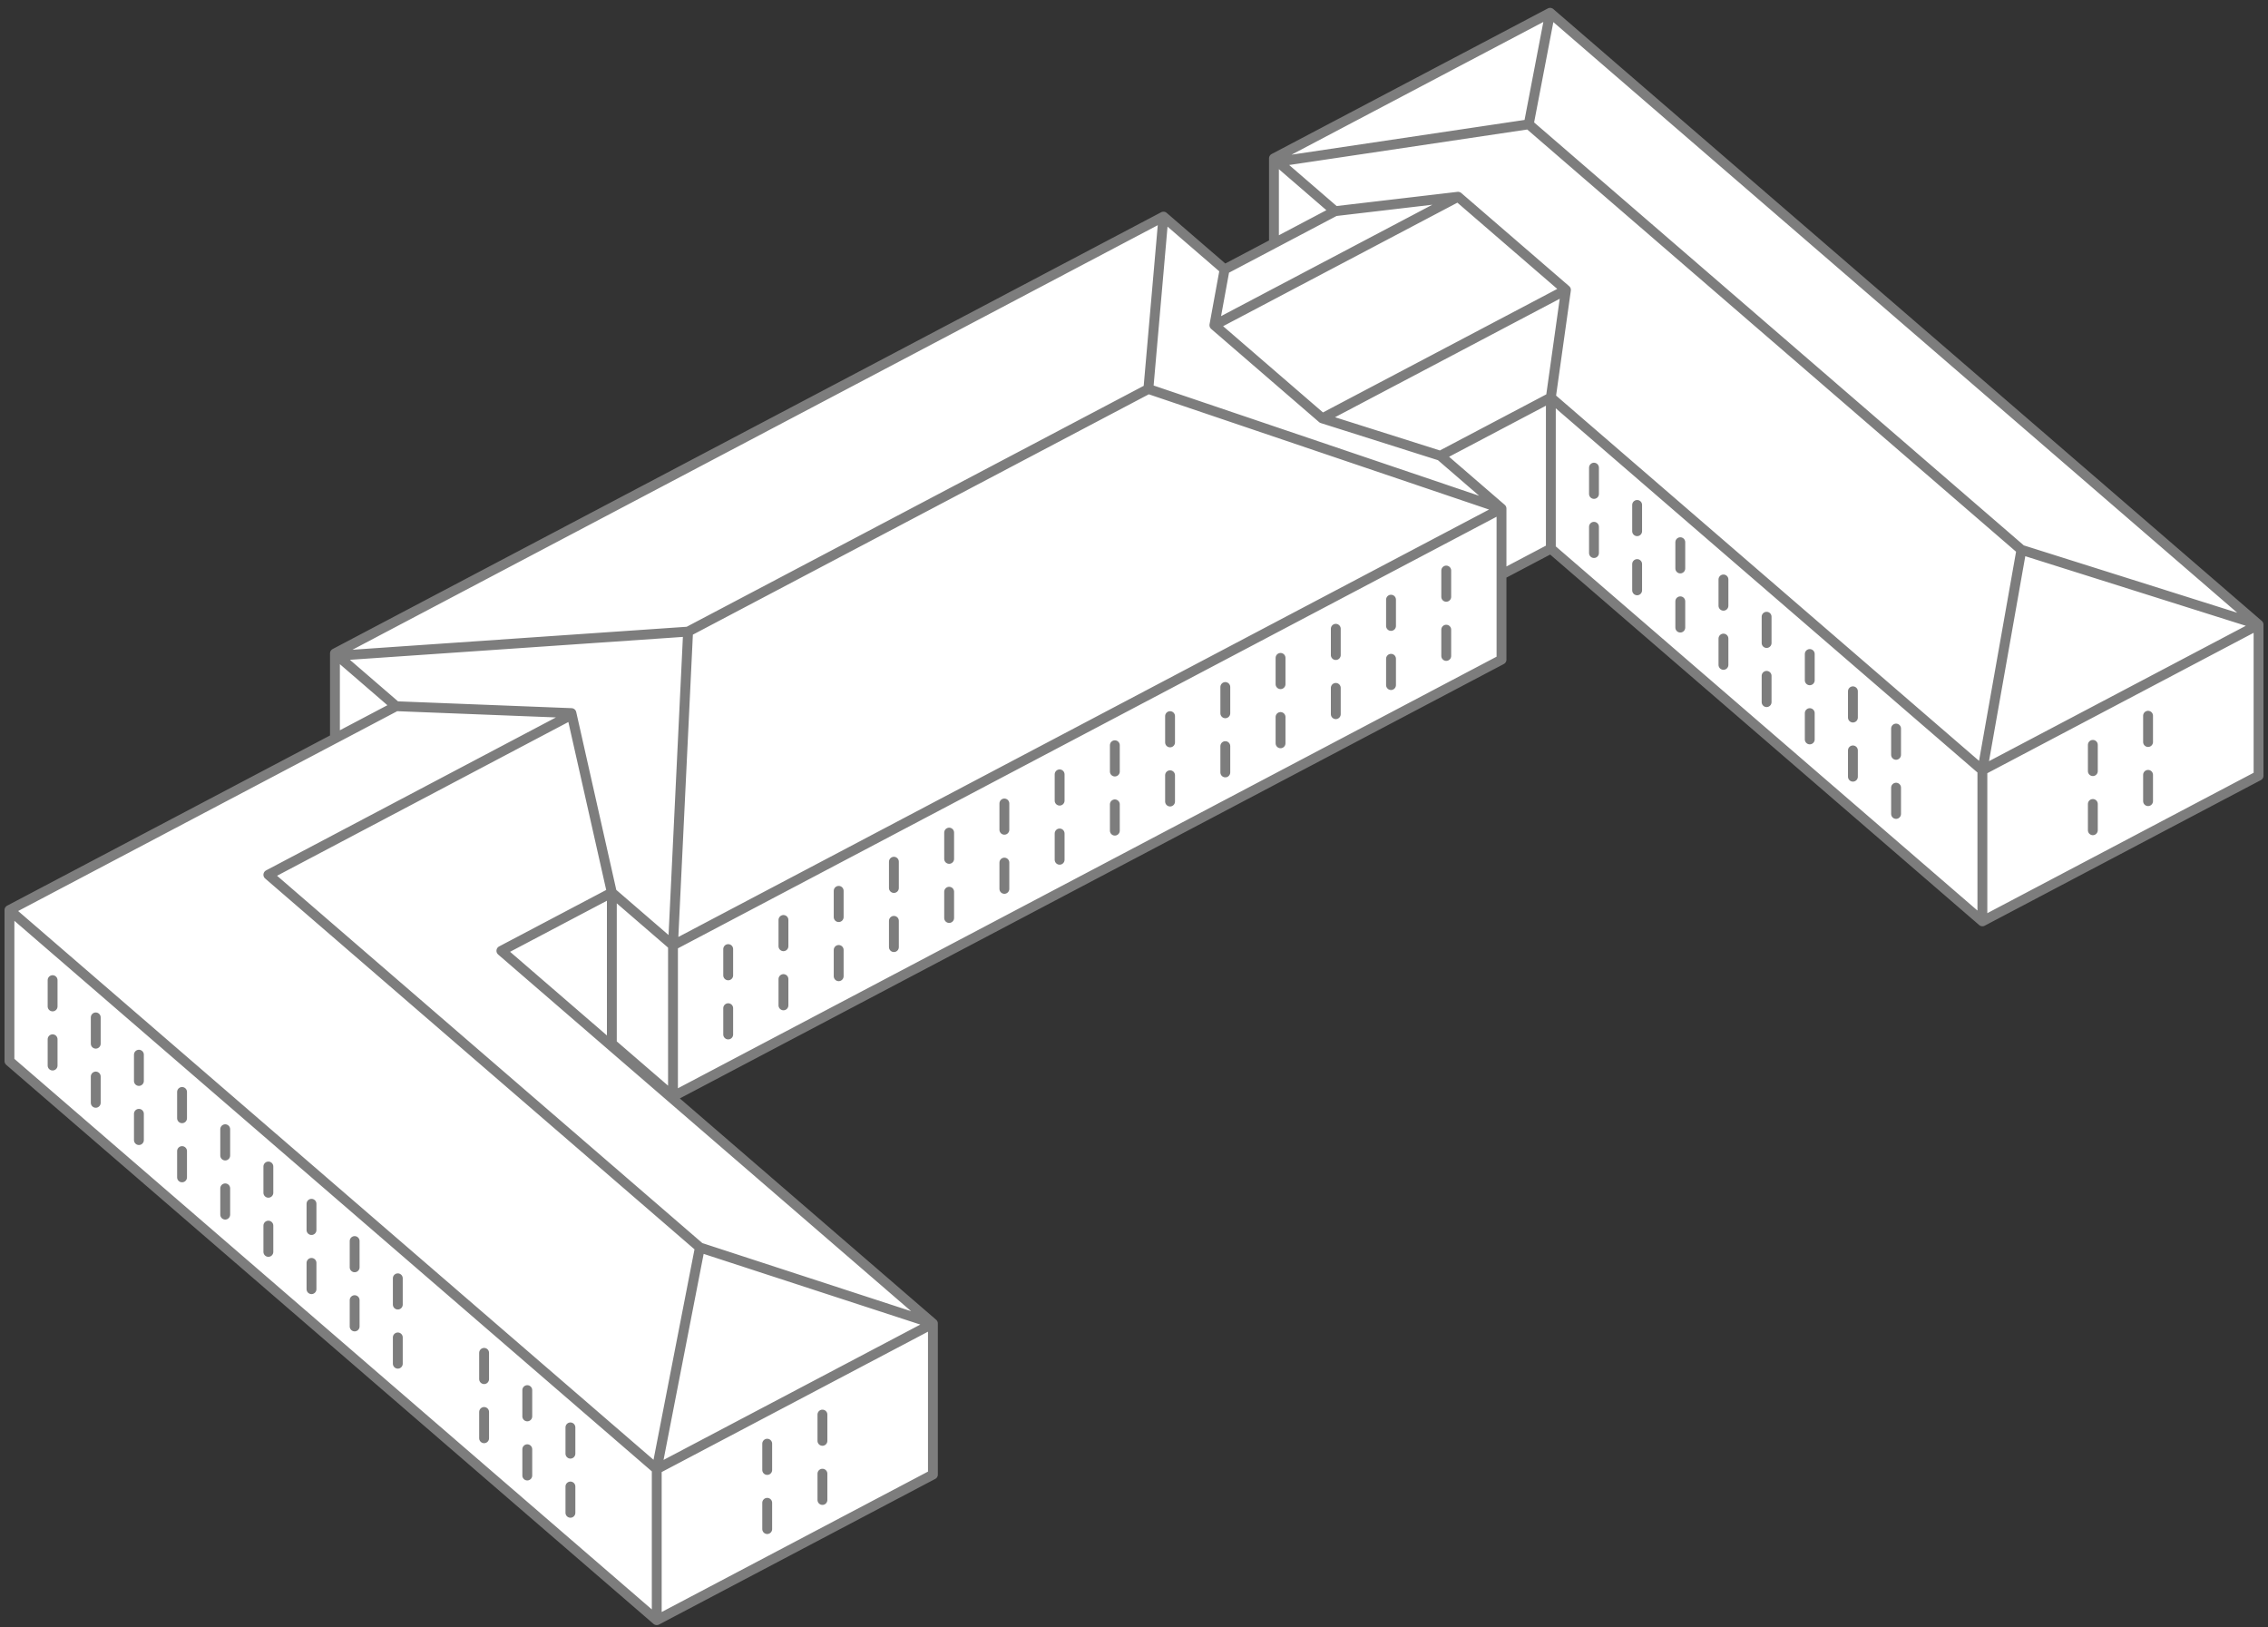 <svg viewBox="0 0 230 165" xmlns="http://www.w3.org/2000/svg"><rect x="0" y="0" width="230" height="165" fill="#333333" stroke="none"/><title>Group 7</title><g fill="none" fill-rule="evenodd"><path fill="#FFF" d="M129.186 16.058v8.62l-5 2.637-6.2-5.353-83.989 44.284v8.621L1 92.265v15.318l65.62 56.68 27.995-14.76v-15.319l-26.535-22.92.186-.1 83.99-44.284v-8.62l5-2.638 43.747 37.787L229 78.65V63.33L163.38 6.65l-6.198-5.354z"/><path d="M146.068 46.21l11.203-5.905m-33.083-12.989l-1.035 5.654M62.047 90.493l-4.1-18.196m0 0L40.168 71.6m160.867 6.492l-43.764-37.786m71.771 23.025L163.396 6.65m65.646 72V63.33m-71.77-7.707l-5.003 2.637m-35.812-18.826L69.78 64.036m46.678-24.602l1.53-17.472m34.282 29.6L68.25 95.846m48.208-56.412l35.812 12.128m48.766 41.848l-43.764-37.787m43.764 37.787V78.091m0 15.32l28.007-14.762M152.27 66.88l-84.02 44.284m77.82-64.955l6.2 5.353m-28.08-24.246l-6.202-5.354m-49.739 89.202V95.846M40.168 71.6l-6.2-5.353m35.811-2.21L34.237 66.48m-.27-.233v8.621m35.812-10.83l-1.53 31.81m-6.388 10.062l.186-.098m4.554 43.134L.958 92.265m65.643 72L.958 107.582m65.643 56.681v-15.319M.958 107.583V92.265m61.09 13.546V90.493m-11.2 5.904l11.2-5.904m32.56 59.01v-15.319m0 15.318l-28.007 14.762m-4.554-73.77l6.201 5.352m-6.2 9.965l6.2 5.353m-1.647 37.781l28.007-14.76m-23.632-7.708L27.216 88.69m43.76 37.787l-4.375 22.468m4.375-22.468l23.632 7.707m106.427-56.093l28.007-14.76m-24.05-7.588L161.23 17.955m43.763 37.788l-3.957 22.348m3.957-22.348l24.05 7.587m-71.77-7.707V40.305m-28.08-24.247v8.621m6.197-3.268l-6.198-5.353m34.205-9.408l-6.198-5.353m-28.007 14.761l28.007-14.76m4.031 16.657l-6.199-5.353m0 0l2.168-11.305m-2.168 11.305l-25.448 3.794m18.281 3.551l-12.474 1.464m-12.236 11.56l24.71-13.024m-13.769 22.47l11.974 3.792m12.736-16.816l-24.71 13.023m24.71-13.023l-1.533 10.912m-34.118-7.335l10.941 9.446m13.77-22.469l10.94 9.446m-23.415-7.982l-6.198 3.268m0 0l-5.003 2.637M40.168 71.6l-6.2 3.268m118.301-7.987v-8.62m0 0v-6.698m-57.66 82.622L61.86 105.91m0 0l-11.014-9.512M.958 92.265l33.01-17.398m84.02-52.905l-84.02 44.284M27.214 88.69l30.533-16.11m25.657 70.84v2.663m0 3.33v2.664m-5.6-5.706v2.664m0 3.33v2.664m12.848-67.662v2.664m0 3.33v2.664m-5.6-5.706v2.664m0 3.33v2.664m-11.204-2.753v2.664m0 3.33v2.664m5.603-11.61v2.663m0 3.33v2.664m16.803-17.514v2.664m0 3.33v2.664m5.601-11.61v2.663m0 3.33v2.664m5.603-11.61v2.664m0 3.33v2.664m11.2-14.562v2.664m0 3.33v2.664m5.603-11.61v2.663m0 3.33v2.665m-11.203-2.754v2.664m0 3.33v2.664m16.804-17.515v2.664m0 3.33v2.664m5.602-11.61v2.664m0 3.33v2.664m11.201-14.563v2.664m0 3.331v2.664m-16.803.198v2.664m0 3.33v2.664m11.203-14.562v2.664m0 3.33v2.664m76.773 3.11v2.664m0 3.33v2.664m-5.6-5.706v2.664m0 3.33v2.664M49.094 137.161v2.664m0 3.33v2.664m-8.752-16.216v2.664m0 3.33v2.664m13.13 2.678v2.664m0 3.33v2.664m0-8.658v2.664m0 3.33v2.664m-21.883-27.55v2.663m0 3.33v2.664m-4.374-12.437v2.664m0 3.33v2.664m-4.376-12.437v2.665m0 3.33v2.664m-4.377-12.437v2.664m0 3.33v2.664M9.71 103.152v2.664m0 3.33v2.664m48.137 32.908v2.664m0 3.33v2.664m-43.76-46.445v2.664m0 3.33v2.664m21.878 10.236v2.663m0 3.33v2.665M5.334 99.374v2.664m0 3.33v2.664M170.4 54.972v2.663m0 3.33v2.664m4.377-4.88v2.664m0 3.331v2.664m4.376-4.88v2.664m0 3.33v2.664m4.376-4.879v2.664m0 3.33v2.664m8.753-1.1v2.663m0 3.33v2.664m-35.01-38.887V46.3m0 3.33v2.664m4.375-4.88v2.664m0 3.33v2.664m4.377-4.879v2.664m0 3.33v2.664m21.882 10.236v2.663m0 3.33v2.665" stroke="#7D7D7D" stroke-linecap="round" stroke-linejoin="round"/></g></svg>